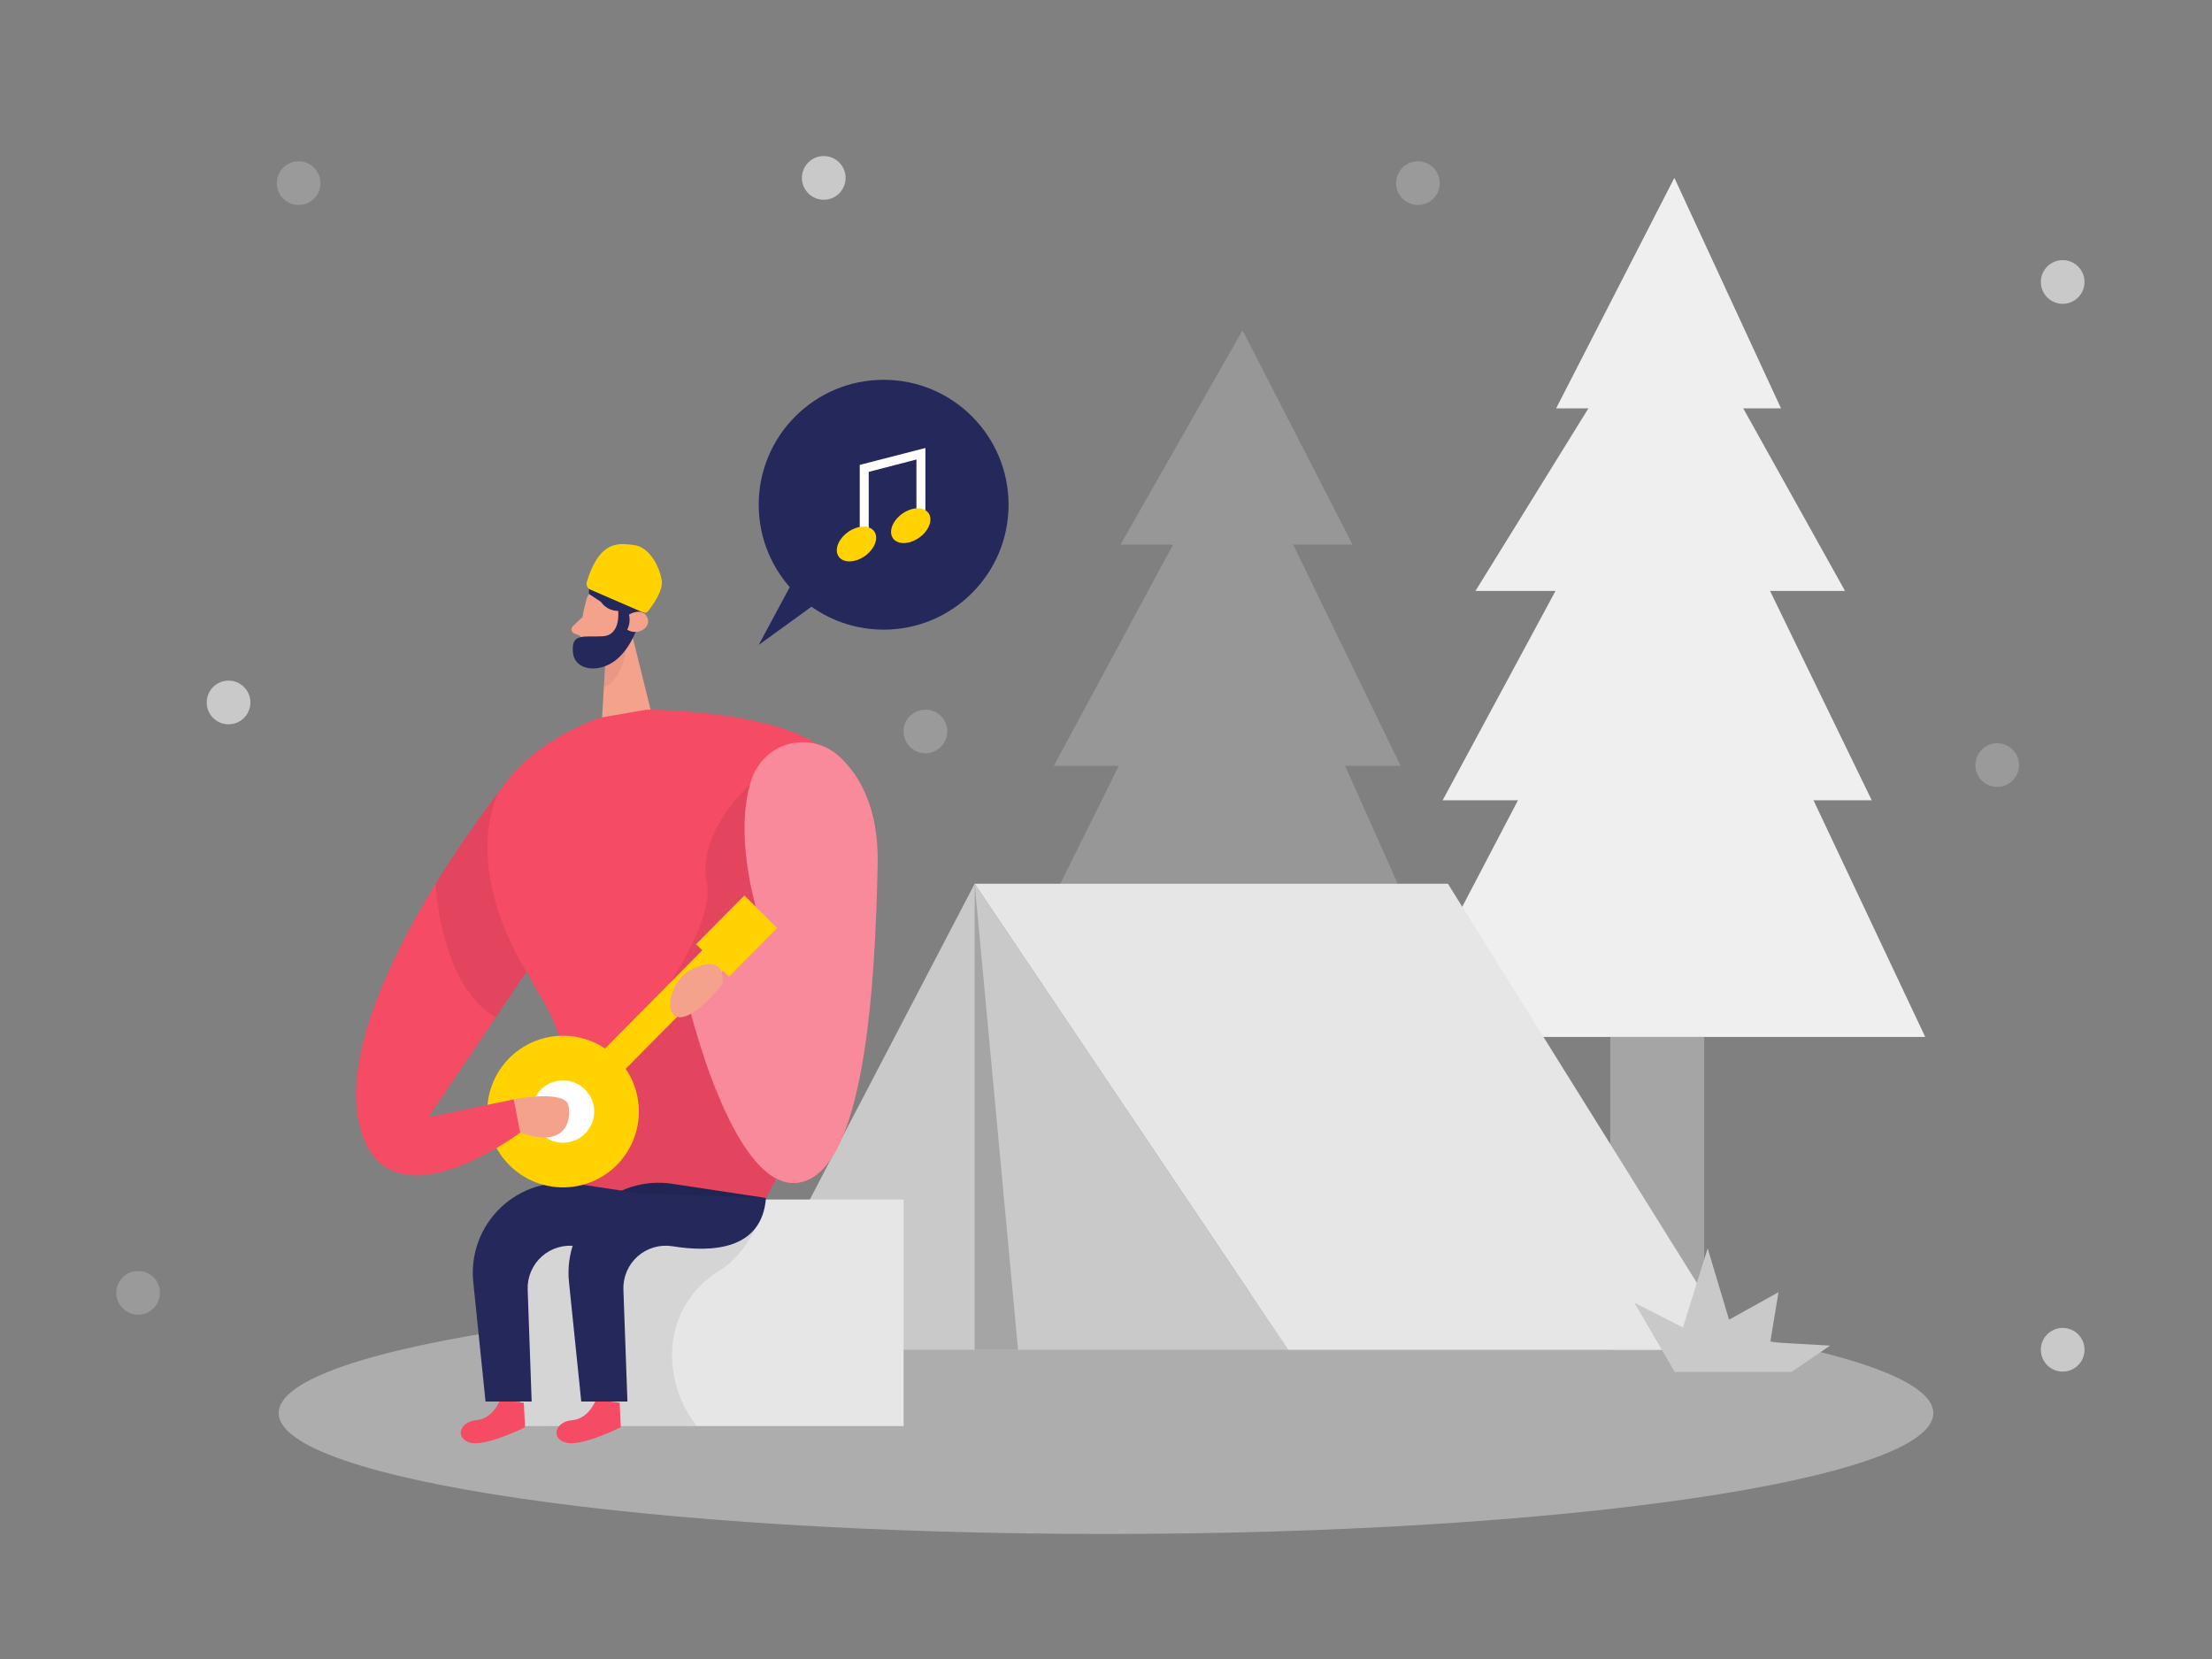 <svg width="316" height="237" viewBox="0 0 316 237" fill="none" xmlns="http://www.w3.org/2000/svg">
<rect x="0" y="0" width="316" height="237" fill="#808080" stroke="none"/>
<g id="SvgFive">
<g id="right">
<path id="Vector" d="M210.78 84.419L238.548 39.532L263.576 84.419H210.78Z" fill="#EFEFEF"/>
<path id="Vector_2" d="M222.306 58.334L239.196 25.406L254.427 58.334H222.306Z" fill="#EFEFEF"/>
<path id="Vector_3" d="M206.095 114.321L238.335 54.51L267.391 114.321H206.095Z" fill="#EFEFEF"/>
<path id="Vector_4" d="M199.159 148.133L239.054 71.914L275.031 148.133H199.159Z" fill="#EFEFEF"/>
<path id="Vector_5" d="M243.454 148.133H230.04V192.823H243.454V148.133Z" fill="#A5A5A5"/>
<path id="Vector_6" opacity="0.32" d="M204.373 136.741L192.152 109.407H200.091L184.734 77.799H193.226L177.505 47.187L160.07 77.799H167.583L150.542 109.407H159.825L146.268 136.741H204.373Z" fill="#C9C9C9"/>
</g>
<path id="Vector_7" d="M182.071 136.741H171.232V172.86H182.071V136.741Z" fill="#A5A5A5"/>
<path id="Vector_8" d="M83.74 85.778C83.163 87.873 82.868 90.036 82.863 92.209C82.88 92.467 82.948 92.719 83.063 92.951C83.178 93.183 83.338 93.39 83.533 93.559C83.729 93.729 83.956 93.858 84.201 93.94C84.447 94.021 84.707 94.053 84.965 94.034C85.802 94.032 86.622 93.788 87.323 93.329C88.025 92.87 88.578 92.218 88.915 91.45L90.692 88.29C90.975 87.626 91.047 86.89 90.897 86.183C90.747 85.476 90.383 84.833 89.855 84.34C87.927 82.373 84.238 83.448 83.74 85.778Z" fill="#F4A28C"/>
<path id="Vector_9" d="M89.902 89.088L92.975 101.515L85.999 102.724L86.552 93.433L89.902 89.088Z" fill="#F4A28C"/>
<path id="Vector_10" d="M83.179 88.18L81.836 89.46C81.76 89.533 81.703 89.624 81.672 89.725C81.64 89.826 81.634 89.933 81.654 90.037C81.675 90.141 81.721 90.238 81.789 90.319C81.856 90.4 81.943 90.463 82.041 90.502L83.456 91.047L83.179 88.18Z" fill="#F4A28C"/>
<path id="Vector_11" opacity="0.31" d="M86.537 93.694C86.537 93.694 88.907 92.596 89.57 91.624C89.57 91.624 89.428 96.736 86.268 98.229L86.537 93.694Z" fill="#CE8172"/>
<path id="Vector_12" d="M87.603 89.317C87.603 89.317 87.903 87.848 88.993 88.164C90.084 88.48 89.657 90.621 88.109 90.534L87.603 89.317Z" fill="#F4A28C"/>
<path id="Vector_13" d="M92.122 87.437L91.332 88.843C91.332 88.843 90.344 92.454 87.943 94.326C85.541 96.198 82.152 95.811 81.86 93.267C81.528 90.352 83.44 91.047 86.094 90.897C88.749 90.747 88.306 87.271 88.306 87.271C87.821 87.273 87.342 87.156 86.913 86.93C86.483 86.704 86.115 86.377 85.841 85.976L84.135 84.846C84.074 84.121 84.296 83.401 84.754 82.835C85.212 82.27 85.87 81.904 86.592 81.812C89.27 81.37 94.674 83.25 92.122 87.437Z" fill="#24285B"/>
<path id="Vector_14" d="M89.855 87.793C89.855 87.793 91.751 86.671 92.454 88.18C93.157 89.689 91.04 90.874 89.602 89.957C89.94 89.289 90.03 88.521 89.855 87.793Z" fill="#F4A28C"/>
<path id="Vector_15" opacity="0.45" d="M158 219.138C223.276 219.138 276.192 211.406 276.192 201.869C276.192 192.331 223.276 184.599 158 184.599C92.724 184.599 39.808 192.331 39.808 201.869C39.808 211.406 92.724 219.138 158 219.138Z" fill="#E6E6E6"/>
<path id="Vector_16" d="M104.485 192.823H184.03L139.237 126.25L104.485 192.823Z" fill="#C9C9C9"/>
<path id="Vector_17" d="M139.238 126.25H206.846L248.368 192.823H184.031L139.238 126.25Z" fill="#E6E6E6"/>
<path id="Vector_18" d="M139.238 126.25V192.823H145.439L139.238 126.25Z" fill="#A5A5A5"/>
<path id="Vector_19" d="M129.086 171.359H74.307V203.725H129.086V171.359Z" fill="#E6E6E6"/>
<path id="Vector_20" opacity="0.25" d="M99.54 203.725L75.05 203.899L74.355 183.106L76.022 174.337L86.924 172.757L109.47 171.177C109.47 171.177 108.072 178.208 102.763 181.534C100.747 182.744 99.071 184.445 97.891 186.479C96.711 188.513 96.066 190.812 96.017 193.163C95.93 196.986 97.176 200.72 99.54 203.725Z" fill="#A5A5A5"/>
<path id="Vector_21" d="M85.13 199.981C85.13 199.981 84.159 202.682 81.718 202.888C79.276 203.093 78.644 205.479 80.833 206.095C83.021 206.711 88.677 203.899 88.677 203.899L88.519 200.384L85.13 199.981Z" fill="#F54B65"/>
<path id="Vector_22" d="M85.407 102.582L92.383 101.381C92.383 101.381 115.577 101.381 119.638 109.352C123.698 117.323 122.845 146.869 109.423 171.138L81.955 171.928C81.955 171.928 83.479 154.097 78.36 144.388C73.241 134.679 57.33 114.068 85.407 102.582Z" fill="#F54B65"/>
<path id="Vector_23" d="M109.423 171.138L95.993 169.107C94.052 168.815 92.07 168.97 90.199 169.562C88.328 170.154 86.617 171.166 85.197 172.521C83.777 173.876 82.686 175.538 82.008 177.379C81.329 179.221 81.082 181.193 81.283 183.146L83.037 200.218H89.633L89.057 184.236C89.023 183.342 89.188 182.451 89.541 181.628C89.893 180.805 90.423 180.071 91.093 179.478C91.764 178.884 92.557 178.447 93.417 178.198C94.276 177.948 95.18 177.892 96.064 178.034C101.776 178.959 108.862 178.54 109.423 171.138Z" fill="#24285B"/>
<path id="Vector_24" d="M71.448 199.981C71.448 199.981 70.476 202.682 68.043 202.888C65.609 203.093 64.97 205.479 67.158 206.095C69.346 206.711 75.003 203.899 75.003 203.899L74.845 200.384L71.448 199.981Z" fill="#F54B65"/>
<path id="Vector_25" opacity="0.08" d="M107.069 112.18C107.069 112.18 99.453 118.855 100.986 126.226C102.518 133.597 87.603 151.956 87.603 151.956L82.073 170.19L109.455 171.114L111.366 167.369L107.069 112.18Z" fill="black"/>
<path id="Vector_26" d="M95.748 171.138L82.318 169.107C80.377 168.815 78.395 168.97 76.524 169.562C74.653 170.154 72.942 171.166 71.522 172.521C70.102 173.876 69.011 175.538 68.333 177.379C67.655 179.221 67.407 181.193 67.608 183.146L69.362 200.218H75.951L75.382 184.236C75.348 183.342 75.513 182.451 75.866 181.628C76.218 180.805 76.748 180.071 77.418 179.478C78.089 178.884 78.882 178.447 79.742 178.198C80.601 177.948 81.505 177.892 82.389 178.034C88.101 178.959 95.187 178.54 95.748 171.138Z" fill="#24285B"/>
<path id="Vector_27" d="M239.244 195.983L233.477 186.1L240.421 189.632L243.952 178.335L247.009 188.526L254.072 184.599L252.895 191.749L261.443 192.231L255.952 195.983H239.244Z" fill="#C9C9C9"/>
<path id="Vector_28" d="M107.44 111.137C107.863 109.951 108.57 108.886 109.501 108.037C110.431 107.188 111.556 106.581 112.777 106.269C113.997 105.957 115.275 105.949 116.499 106.247C117.723 106.545 118.855 107.139 119.796 107.977C122.758 110.663 125.547 115.356 125.381 123.493C125.025 140.557 123.588 167.519 114.084 168.957C104.58 170.395 98.197 142.792 98.197 142.792L102.668 137.721L108.672 131.969C108.672 131.969 104.43 119.669 107.44 111.137Z" fill="#F54B65"/>
<path id="Vector_29" opacity="0.35" d="M107.44 111.137C107.863 109.951 108.57 108.886 109.501 108.037C110.431 107.188 111.556 106.581 112.777 106.269C113.997 105.957 115.275 105.949 116.499 106.247C117.723 106.545 118.855 107.139 119.796 107.977C122.758 110.663 125.547 115.356 125.381 123.493C125.025 140.557 123.588 167.519 114.084 168.957C104.58 170.395 98.197 142.792 98.197 142.792L102.668 137.721L108.672 131.969C108.672 131.969 104.43 119.669 107.44 111.137Z" fill="white"/>
<path id="Vector_30" d="M84.34 84.23L91.861 87.493C91.981 87.547 92.115 87.559 92.243 87.528C92.371 87.496 92.484 87.422 92.564 87.319C93.22 86.529 94.737 84.388 94.539 82.982C94.294 81.188 92.896 78.091 90.463 77.847C88.575 77.657 85.723 76.978 83.835 83.1C83.764 83.318 83.777 83.553 83.871 83.762C83.964 83.971 84.131 84.137 84.34 84.23Z" fill="#FFD200"/>
<path id="Vector_31" d="M89.381 152.691L103.261 138.669L104.138 139.538L111.027 132.57L106.334 127.925L99.445 134.892L100.322 135.761L86.442 149.784C84.201 148.29 81.485 147.685 78.822 148.086C76.159 148.487 73.741 149.865 72.04 151.952C70.338 154.039 69.475 156.685 69.619 159.374C69.762 162.063 70.903 164.602 72.817 166.496C74.731 168.39 77.282 169.502 79.973 169.617C82.663 169.732 85.3 168.84 87.368 167.116C89.437 165.392 90.789 162.959 91.161 160.292C91.533 157.625 90.898 154.915 89.381 152.691V152.691Z" fill="#FFD200"/>
<path id="Vector_32" d="M80.43 163.253C82.891 163.253 84.885 161.259 84.885 158.798C84.885 156.337 82.891 154.342 80.43 154.342C77.969 154.342 75.974 156.337 75.974 158.798C75.974 161.259 77.969 163.253 80.43 163.253Z" fill="white"/>
<path id="Vector_33" d="M103.213 140.565C103.213 140.565 104.004 136.07 98.971 138.392C93.939 140.715 94.358 151.364 103.213 140.565Z" fill="#F4A28C"/>
<path id="Vector_34" d="M73.391 157.036C73.391 157.036 80.73 155.622 81.204 157.921C81.678 160.22 80.706 164.099 74.307 161.8C67.908 159.501 73.391 157.036 73.391 157.036Z" fill="#F4A28C"/>
<path id="Vector_35" d="M72.538 111.461C72.538 111.461 46.318 143.851 51.563 161.508C55.798 175.728 74.307 161.8 74.307 161.8L73.391 157.06L61.209 159.58L75.208 138.819L72.538 111.461Z" fill="#F54B65"/>
<path id="Vector_36" d="M126.234 89.949C136.09 89.949 144.08 81.959 144.08 72.103C144.08 62.247 136.09 54.257 126.234 54.257C116.378 54.257 108.388 62.247 108.388 72.103C108.388 81.959 116.378 89.949 126.234 89.949Z" fill="#24285B"/>
<path id="Vector_37" d="M115.593 78.716L108.388 92.13L120.736 83.187L115.593 78.716Z" fill="#24285B"/>
<g id="rotateLess">
<path id="Vector_38" d="M124.101 75.706H122.821V66.415L132.199 63.998V73.051H130.919V65.641L124.101 67.411V75.706Z" fill="white"/>
<path id="Vector_39" d="M123.57 79.421C124.969 78.424 125.56 76.852 124.889 75.91C124.218 74.969 122.539 75.014 121.139 76.012C119.739 77.01 119.149 78.582 119.82 79.523C120.491 80.465 122.17 80.419 123.57 79.421Z" fill="#FFD200"/>
<path id="Vector_40" d="M131.321 76.801C132.72 75.803 133.311 74.231 132.64 73.289C131.969 72.348 130.29 72.393 128.89 73.391C127.491 74.389 126.9 75.961 127.571 76.903C128.242 77.844 129.921 77.798 131.321 76.801Z" fill="#FFD200"/>
</g>
<path id="Vector_41" opacity="0.08" d="M75.208 138.819C75.208 138.819 66.028 124.946 71.211 113.167C71.211 113.167 64.962 121.605 62.236 126.25C62.236 126.25 62.884 140.897 70.816 145.321L75.208 138.819Z" fill="black"/>
<path id="Vector_42" d="M32.651 103.474C34.374 103.474 35.771 102.077 35.771 100.354C35.771 98.63 34.374 97.233 32.651 97.233C30.927 97.233 29.53 98.63 29.53 100.354C29.53 102.077 30.927 103.474 32.651 103.474Z" fill="#C9C9C9"/>
<path id="Vector_43" d="M117.678 28.535C119.402 28.535 120.799 27.138 120.799 25.414C120.799 23.691 119.402 22.294 117.678 22.294C115.955 22.294 114.558 23.691 114.558 25.414C114.558 27.138 115.955 28.535 117.678 28.535Z" fill="#C9C9C9"/>
<path id="Vector_44" d="M294.67 195.944C296.393 195.944 297.79 194.547 297.79 192.823C297.79 191.1 296.393 189.703 294.67 189.703C292.947 189.703 291.549 191.1 291.549 192.823C291.549 194.547 292.947 195.944 294.67 195.944Z" fill="#C9C9C9"/>
<path id="Vector_45" d="M294.67 43.403C296.393 43.403 297.79 42.005 297.79 40.282C297.79 38.559 296.393 37.162 294.67 37.162C292.947 37.162 291.549 38.559 291.549 40.282C291.549 42.005 292.947 43.403 294.67 43.403Z" fill="#C9C9C9"/>
<path id="Vector_46" opacity="0.36" d="M42.66 29.285C44.383 29.285 45.781 27.888 45.781 26.165C45.781 24.441 44.383 23.044 42.66 23.044C40.937 23.044 39.539 24.441 39.539 26.165C39.539 27.888 40.937 29.285 42.66 29.285Z" fill="#C9C9C9"/>
<path id="Vector_47" opacity="0.36" d="M202.564 29.285C204.287 29.285 205.684 27.888 205.684 26.165C205.684 24.441 204.287 23.044 202.564 23.044C200.84 23.044 199.443 24.441 199.443 26.165C199.443 27.888 200.84 29.285 202.564 29.285Z" fill="#C9C9C9"/>
<path id="Vector_48" opacity="0.36" d="M285.316 112.417C287.04 112.417 288.437 111.02 288.437 109.297C288.437 107.573 287.04 106.176 285.316 106.176C283.593 106.176 282.196 107.573 282.196 109.297C282.196 111.02 283.593 112.417 285.316 112.417Z" fill="#C9C9C9"/>
<path id="Vector_49" opacity="0.36" d="M132.199 107.614C133.922 107.614 135.319 106.217 135.319 104.493C135.319 102.77 133.922 101.373 132.199 101.373C130.475 101.373 129.078 102.77 129.078 104.493C129.078 106.217 130.475 107.614 132.199 107.614Z" fill="#C9C9C9"/>
<path id="Vector_50" opacity="0.36" d="M19.734 187.807C21.458 187.807 22.855 186.41 22.855 184.686C22.855 182.963 21.458 181.566 19.734 181.566C18.011 181.566 16.614 182.963 16.614 184.686C16.614 186.41 18.011 187.807 19.734 187.807Z" fill="#C9C9C9"/>
</g>
</svg>
